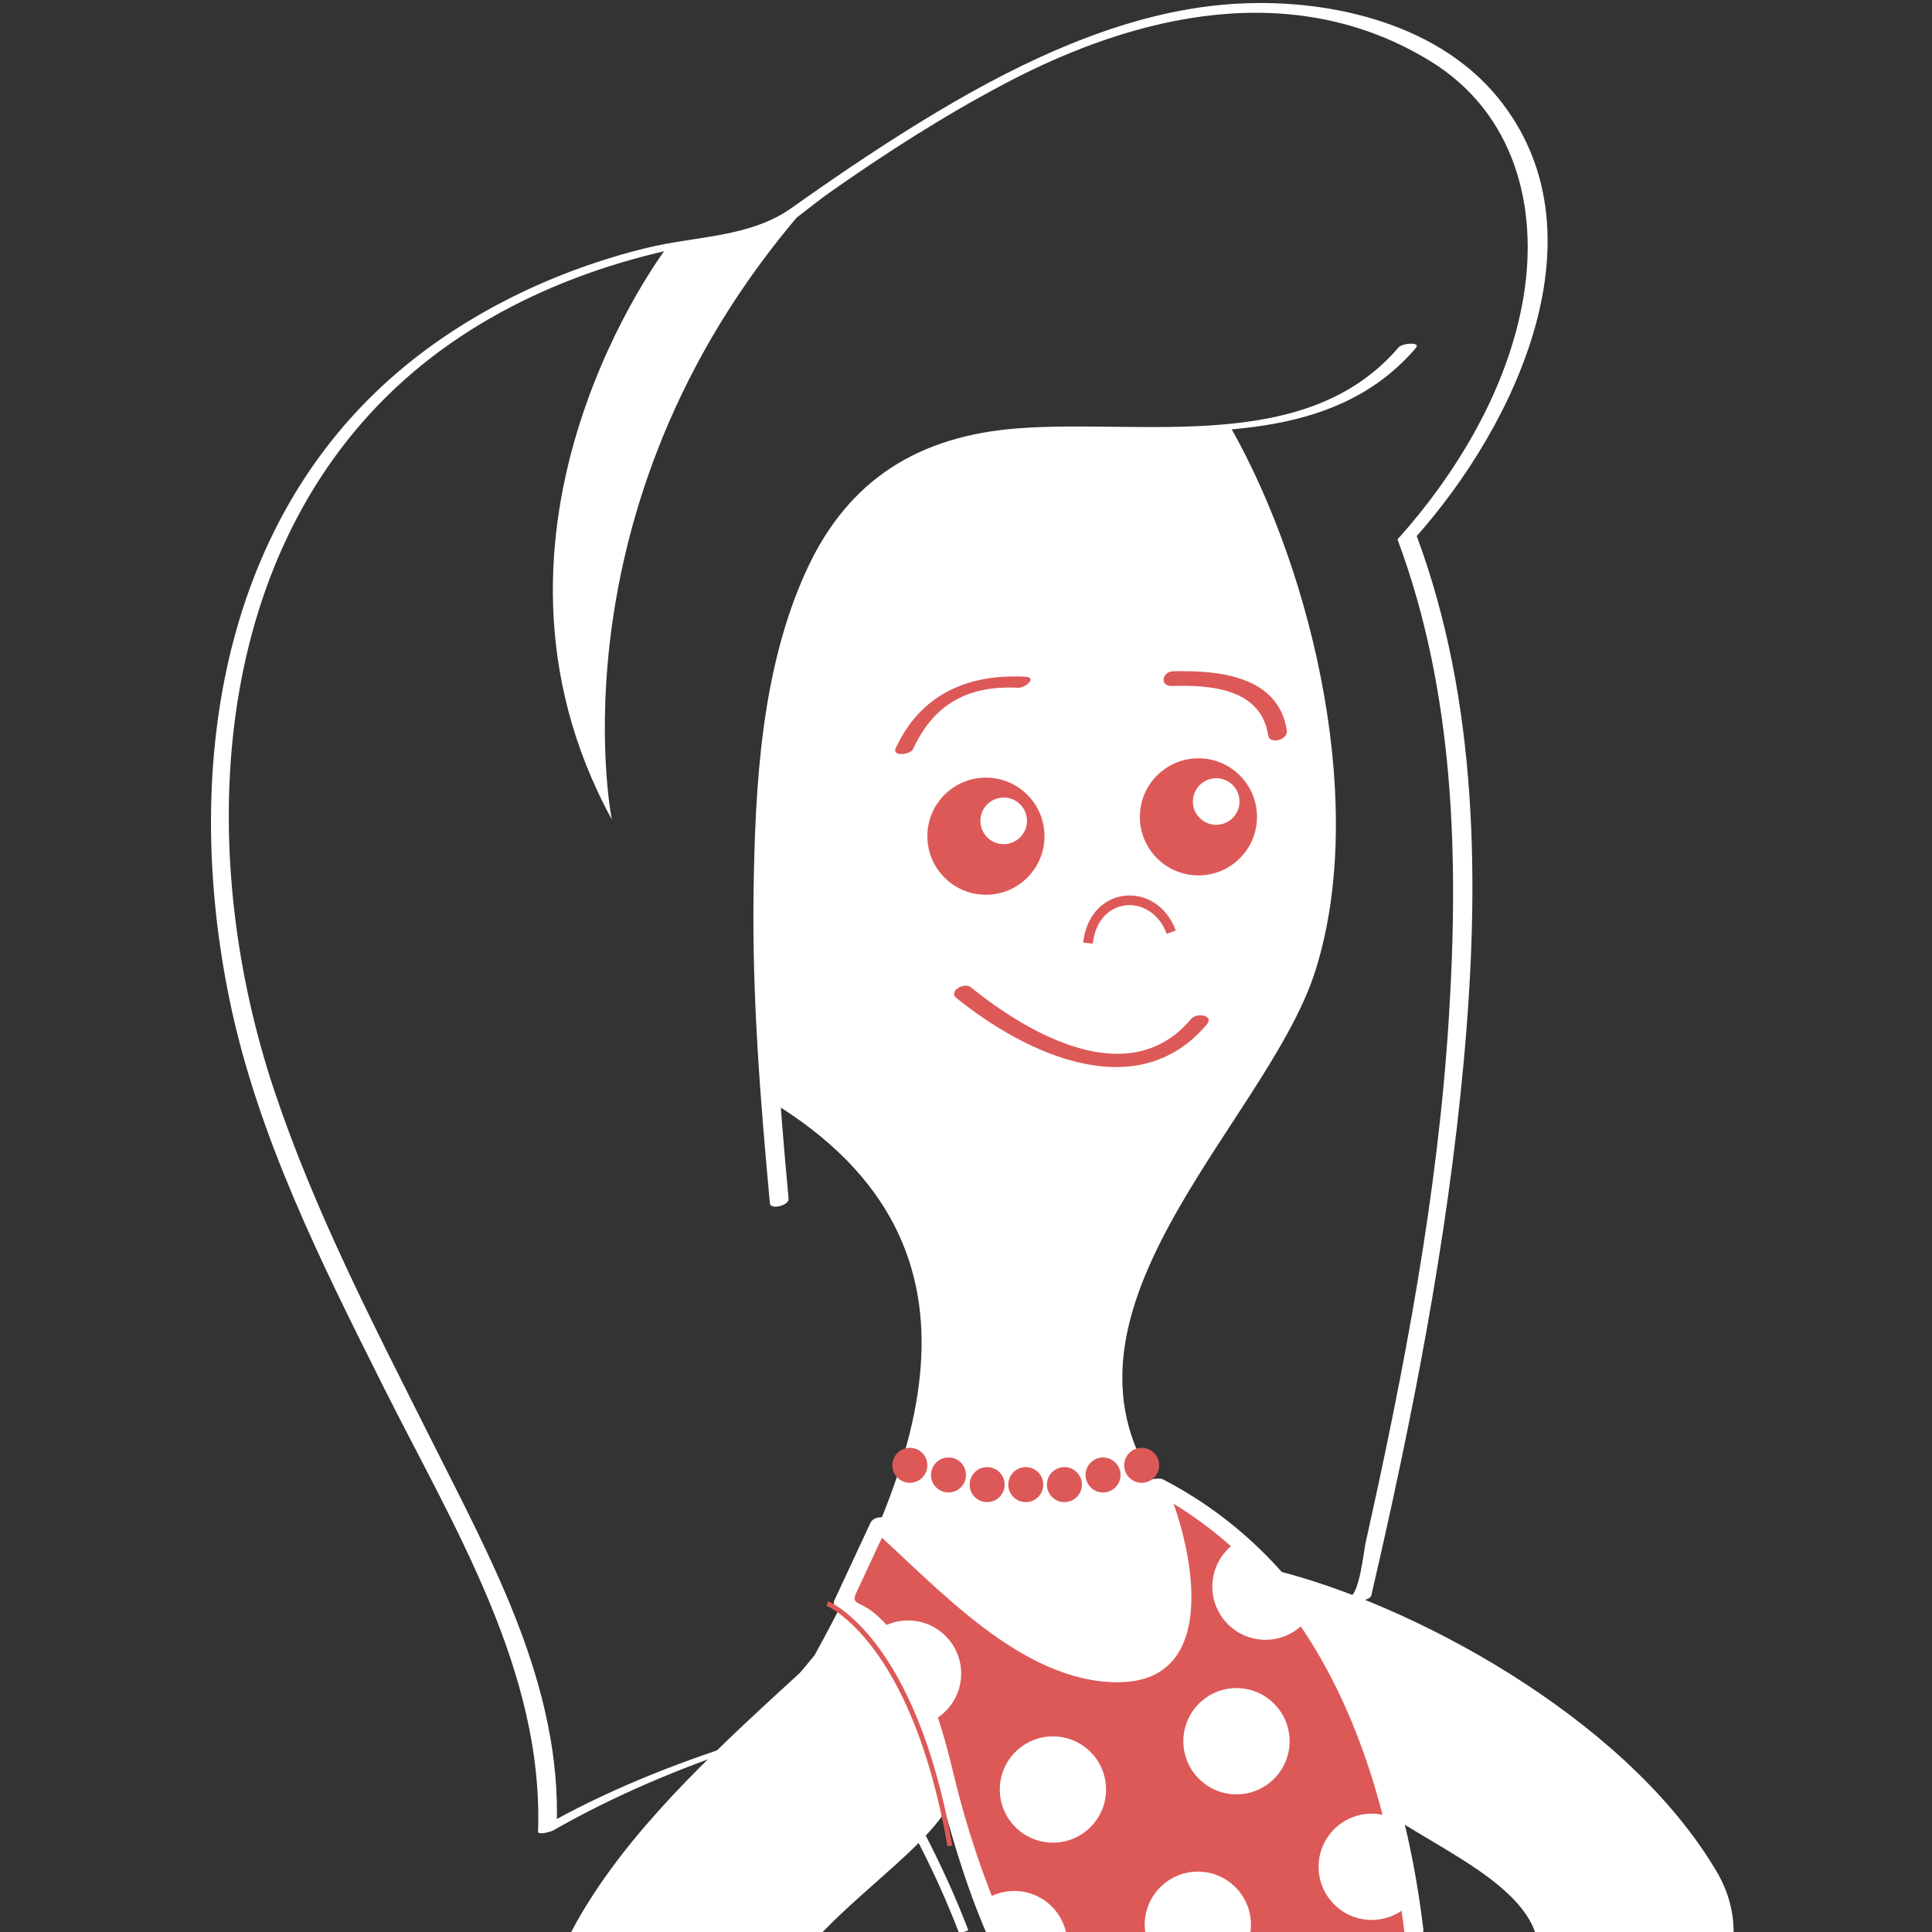 <?xml version="1.0" encoding="utf-8"?>
<!-- Generator: Adobe Illustrator 15.0.0, SVG Export Plug-In . SVG Version: 6.00 Build 0)  -->
<!DOCTYPE svg PUBLIC "-//W3C//DTD SVG 1.1//EN" "http://www.w3.org/Graphics/SVG/1.1/DTD/svg11.dtd">
<svg version="1.1" id="Layer_1" xmlns="http://www.w3.org/2000/svg" xmlns:xlink="http://www.w3.org/1999/xlink" x="0px" y="0px"
	 width="200px" height="200px" viewBox="0 0 200 200" enable-background="new 0 0 200 200" xml:space="preserve">
<rect x="0" y="0" width="200" height="200" fill="#333333" stroke="none"/>
<g>
	<g>
		<g>
			<path fill="#FFFFFF" d="M144.7,55.925c5.875,15.768,6.327,32.917,5.28,49.532c-1.152,18.285-4.627,36.399-8.614,54.251
				c-0.197,0.882-0.632,5.324-1.667,5.618c-1.673,0.474-3.357,0.903-5.042,1.331c-3.622,0.921-7.271,1.737-10.919,2.545
				c-8.408,1.86-16.848,3.57-25.245,5.483c-14.48,3.299-29.401,7.054-42.396,14.478c0.512-0.03,1.023-0.06,1.534-0.089
				C58.138,174.577,51,161.727,44.69,149.14c-5.938-11.845-12.081-23.636-16.293-36.234c-7.912-23.668-7.009-53.447,11.626-71.862
				c9.351-9.241,22.145-14.35,34.987-16.2c1.387-0.2,3.526,0.02,4.891-0.673c2.069-1.051,3.996-2.842,5.896-4.18
				c5.858-4.123,11.886-7.987,18.223-11.335c13.785-7.285,29.961-10.94,44.016-2.346c8.688,5.313,11.284,15.023,9.653,24.574
				c-1.576,9.229-6.755,17.931-12.904,24.831c-0.448,0.502,1.431,0.277,1.762-0.096c10.326-11.585,19.902-31.591,8.491-45.542
				c-6.478-7.919-18.082-10.363-27.773-9.645c-10.67,0.79-21.056,5.672-30.111,11.068c-5.222,3.112-10.249,6.509-15.206,10.026
				c-4.333,3.073-9.882,2.889-14.996,4.136c-9.291,2.264-18.475,6.626-25.767,12.855C22.511,54.466,19.018,80.27,23.731,103.35
				c2.896,14.185,9.531,27.365,15.963,40.212c7.205,14.39,16.586,29.383,16.005,46.03c-0.015,0.437,1.393-0.008,1.534-0.089
				c25.327-14.468,56.232-15.997,83.859-23.822c0.225-0.063,0.796-0.219,0.862-0.506c4.23-18.246,7.862-36.646,9.574-55.316
				c1.66-18.105,1.524-37.214-4.898-54.451C146.438,54.886,144.533,55.477,144.7,55.925z"/>
		</g>
	</g>
	<path fill="#FFFFFF" d="M84.222,20.508C56.61,51.351,63.333,84.833,63.333,84.833c-16.529-30.292,5.765-59.31,5.765-59.31
		l3.632-0.544l4.528-0.79l5.055-2.314L84.222,20.508z"/>
	<g>
		<path fill="#FFFFFF" d="M69.5,189.333l14.834-17.999c10-18.334,20.773-42-4.559-57.334l-0.418-6.335l-0.257-5.657l-0.135-6.996
			l0.173-8.521l0.533-7.324l1.105-7.813l1.887-7.688l2.303-5.849l2.725-4.543l3.894-4.052l4.995-2.625l5.162-1.285l5.928-0.587
			l6.164-0.132l7.167-0.025l6.407-0.306C136.075,59.595,141.667,84,136,101c-5.333,15.667-29.333,35.334-15.666,53.667
			l15.428,14.041"/>
	</g>
	<g>
		<g>
			<path fill="#FFFFFF" d="M81.633,124.075c-0.978-10.551-1.766-21.109-1.693-31.714c0.08-11.752,0.946-24.486,6.256-35.181
				c11.485-23.13,44.65-2.789,60.372-21.156c0.557-0.65-1.393-0.525-1.801-0.048c-9.52,11.121-26.412,7.389-39.355,8.362
				c-10.229,0.77-17.561,5.239-21.889,14.616c-4.755,10.302-5.364,22.483-5.516,33.646c-0.146,10.689,0.709,21.359,1.694,31.993
				C79.761,125.241,81.702,124.819,81.633,124.075L81.633,124.075z"/>
		</g>
	</g>
	<circle fill="#DC5957" cx="102.062" cy="86.562" r="6.062"/>
	<circle fill="#FFFFFF" cx="103.901" cy="84.974" r="2.412"/>
	<circle fill="#DC5957" cx="124.062" cy="84.562" r="6.062"/>
	<circle fill="#FFFFFF" cx="125.901" cy="82.974" r="2.412"/>
	<g>
		<g>
			<path fill="#DC5957" d="M94.528,77.535c2.148-4.702,5.749-6.603,10.853-6.337c0.766,0.04,2.047-1.077,0.738-1.145
				c-5.939-0.309-10.846,1.83-13.397,7.413C92.319,78.346,94.253,78.138,94.528,77.535L94.528,77.535z"/>
		</g>
	</g>
	<g>
		<g>
			<path fill="#DC5957" d="M121.303,71.007c4.038-0.099,9.216,0.235,9.981,5.126c0.15,0.961,2.086,0.465,1.932-0.518
				c-0.888-5.672-7.078-6.238-11.769-6.124C120.312,69.521,119.992,71.039,121.303,71.007L121.303,71.007z"/>
		</g>
	</g>
	<g>
		<g>
			<path fill="#DC5957" d="M99.005,103.307c7.132,5.779,18.749,11.296,25.928,2.728c0.787-0.94-1.056-1.238-1.617-0.568
				c-6.365,7.598-16.765,1.635-22.822-3.272C99.83,101.654,98.139,102.605,99.005,103.307L99.005,103.307z"/>
		</g>
	</g>
	<path fill="none" stroke="#DC5957" stroke-miterlimit="10" d="M112.625,97.625c0.625-5.5,6.875-5.875,8.625-1.125"/>
	<path fill="none" stroke="#FFFFFF" stroke-miterlimit="10" d="M99.773,200c-1.263-3.33-2.839-6.812-4.773-10.5"/>
	<g>
		<path fill="#FFFFFF" d="M158.904,200h20.555c0.011-2.244-0.621-4.527-2.102-6.836c-9.581-15.623-31.355-27.168-45.482-30.641
			l-11.811,19.594l20.199,2.707C143.775,189.414,156.603,193.426,158.904,200z"/>
	</g>
	<g>
		<path fill="#FFFFFF" d="M102.001,153c-11.059,15.975-33.431,29.121-42.874,47h26.034c4.719-4.887,11.207-9.4,13.173-13.332
			L121.25,179L102.001,153z"/>
	</g>
	<g>
		<path fill="#DC5957" d="M146.383,200c-2.135-18.749-9.315-37.694-26.756-46.334c0,0,6.238,13.674,0.186,18.834
			c-2.512,2.143-9.438,1-17.25-4.75c-1.719-1.266-11.537-10.029-11.537-10.029l-3.744,8.044c0,0,1.832,1.152,2.349,1.651
			c6.112,5.912,6.825,11.403,8.87,19.584c1.1,4.557,2.791,8.816,4.642,12.997"/>
		<g>
			<path fill="#FFFFFF" d="M147.349,199.741c-2.252-18.646-9.419-37.508-26.969-46.602c-0.416-0.216-2.066,0.008-1.719,0.785
				c3.188,7.133,5.86,21.973-6.806,17.991c-7.79-2.449-14.004-9.308-19.941-14.604c-0.471-0.42-1.519-0.283-1.804,0.33
				c-1.248,2.681-2.496,5.362-3.744,8.044c-0.109,0.234-0.063,0.462,0.162,0.605c5.043,3.219,7.664,8.394,9.273,13.991
				c1.96,6.817,3.52,13.43,6.374,19.974c0.348,0.796,2.256,0.227,1.932-0.518c-2.271-5.205-4.029-10.425-5.359-15.945
				c-1.05-4.355-2.206-8.532-4.553-12.383c-0.974-1.597-2.351-3.349-3.813-4.521c-1.386-1.11-2.313-0.773-1.744-1.995
				c1.101-2.365,2.201-4.729,3.302-7.095c-0.601,0.11-1.203,0.22-1.804,0.33c6.931,6.183,15.656,16.124,25.722,16.017
				c10.755-0.116,7.562-14.417,4.734-20.739c-0.573,0.262-1.146,0.523-1.719,0.785c17.36,8.996,24.318,27.654,26.543,46.066
				C145.515,201.067,147.453,200.603,147.349,199.741L147.349,199.741z"/>
		</g>
	</g>
	<g>
		<path fill="#FFFFFF" d="M146.002,197.022c-1.002,1.063-2.425,1.728-4.002,1.728c-3.037,0-5.5-2.463-5.5-5.5s2.463-5.5,5.5-5.5
			c0.896,0,1.741,0.215,2.488,0.595"/>
		<circle fill="#FFFFFF" cx="128" cy="180.25" r="5.5"/>
		<circle fill="#FFFFFF" cx="109" cy="185.25" r="5.5"/>
		<path fill="#FFFFFF" d="M135.427,167.514c-1.001,1.356-2.611,2.236-4.427,2.236c-3.037,0-5.5-2.463-5.5-5.5
			c0-2.055,1.127-3.846,2.795-4.79"/>
		<circle fill="#FFFFFF" cx="94" cy="173.25" r="5.5"/>
		<path fill="#FFFFFF" d="M110.352,200c-0.566-2.435-2.745-4.25-5.352-4.25c-1.206,0-2.322,0.389-3.229,1.047l1.43,3.203H110.352z"
			/>
		<path fill="#FFFFFF" d="M129.443,200c0.033-0.246,0.057-0.495,0.057-0.75c0-3.037-2.463-5.5-5.5-5.5s-5.5,2.463-5.5,5.5
			c0,0.255,0.023,0.504,0.057,0.75H129.443z"/>
	</g>
	<path fill="none" stroke="#DC5957" stroke-width="0.5" stroke-miterlimit="10" d="M85.647,165.996c0,0,8.935,3.587,12.685,25.088"
		/>
	<circle fill="#DC5957" cx="94.188" cy="151.688" r="1.812"/>
	<circle fill="#DC5957" cx="98.188" cy="152.688" r="1.812"/>
	<circle fill="#DC5957" cx="110.188" cy="153.688" r="1.812"/>
	<circle fill="#DC5957" cx="114.188" cy="152.688" r="1.812"/>
	<circle fill="#DC5957" cx="118.188" cy="151.688" r="1.812"/>
	<circle fill="#DC5957" cx="102.188" cy="153.688" r="1.812"/>
	<circle fill="#DC5957" cx="106.188" cy="153.688" r="1.812"/>
</g>
</svg>
